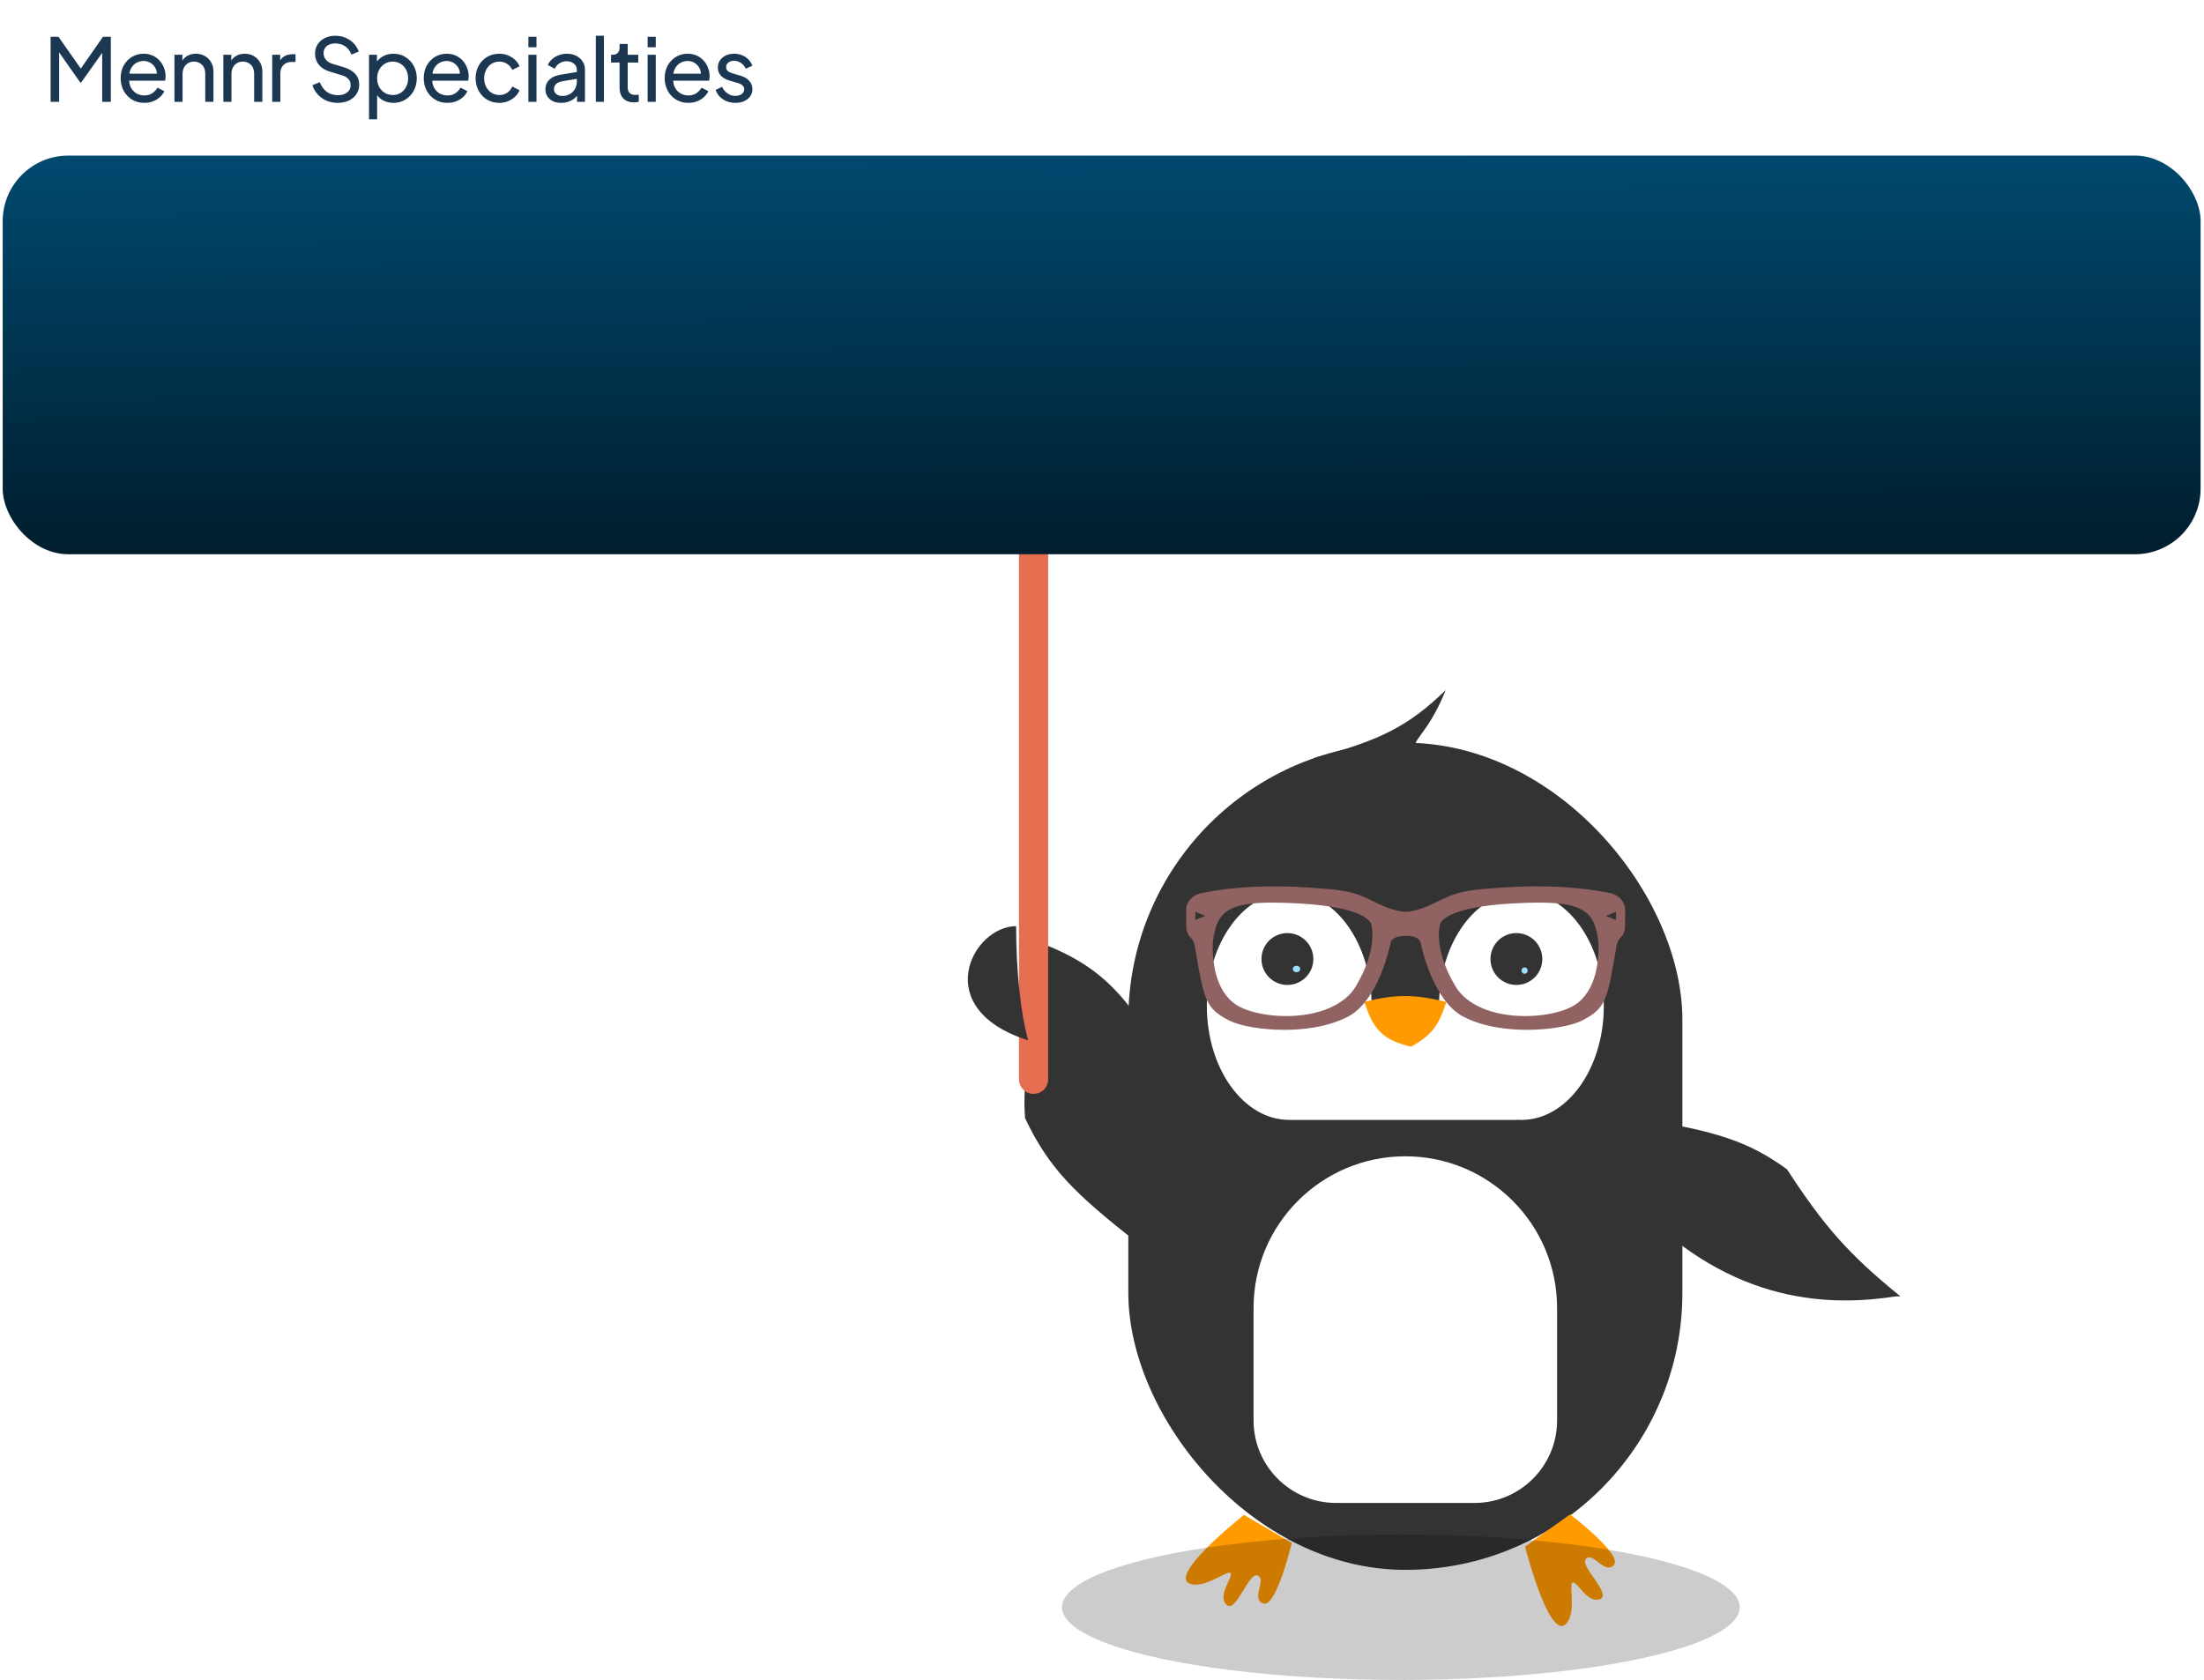 <svg width="303" height="231" viewBox="0 0 303 231" fill="none" xmlns="http://www.w3.org/2000/svg">
<path d="M1 5.348C1 2.394 3.394 0 6.348 0H102.652C105.606 0 108 2.394 108 5.348V23H1V5.348Z" fill="white"/>
<g filter="url(#filter0_d_1277_16902)">
<path d="M164.61 157.361C158.631 135.476 151.788 130.119 142.196 126.67L141.597 126.344C145.734 136.355 140.074 140.4 140.927 151.081C144.166 157.898 147.614 161.387 156.605 168.383C162.245 167.285 166.034 162.571 164.61 157.361Z" fill="#333333"/>
</g>
<rect x="155.117" y="102.129" width="76.172" height="113.734" rx="38.086" fill="#333333"/>
<path d="M198.748 94.898C193.718 99.761 189.802 101.85 180.555 104.236L194.964 102.787C193.602 102.103 196.282 101.119 198.748 94.898Z" fill="#333333"/>
<path d="M164.107 217.882C159.524 217.366 171.019 208.307 171.019 208.307L177.592 212.16C177.592 212.16 175.469 221.072 173.682 220.489C171.896 219.906 174.211 217.108 172.889 216.636C171.567 216.164 169.795 222.356 168.47 220.489C167.52 219.151 169.416 217.009 169.206 216.353C168.996 215.696 166.173 218.115 164.107 217.882Z" fill="#FF9A00"/>
<path d="M215.601 222.876C213.265 226.852 209.665 212.666 209.665 212.666L215.858 208.228C215.858 208.228 223.136 213.793 221.877 215.188C220.617 216.583 219.003 213.33 218.034 214.345C217.066 215.361 222.001 219.498 219.757 219.95C218.148 220.274 216.963 217.67 216.278 217.595C215.593 217.519 216.654 221.083 215.601 222.876Z" fill="#FF9A00"/>
<path fill-rule="evenodd" clip-rule="evenodd" d="M177.242 153.994C177.322 153.994 177.402 153.993 177.482 153.99C177.53 153.992 177.578 153.993 177.626 153.993H208.31C208.423 153.993 208.536 153.988 208.646 153.978C208.817 153.988 208.989 153.994 209.161 153.994C215.418 153.994 220.489 146.979 220.489 138.326C220.489 129.673 215.418 122.658 209.161 122.658C202.905 122.658 197.834 129.673 197.833 138.325H188.57C188.57 129.673 183.498 122.658 177.242 122.658C170.986 122.658 165.914 129.673 165.914 138.326C165.914 146.979 170.986 153.994 177.242 153.994Z" fill="white"/>
<path d="M198.832 137.759C194.44 136.717 191.966 136.663 187.574 137.759C188.815 141.719 190.251 143.019 193.98 143.929C196.738 142.41 197.799 141.06 198.832 137.759Z" fill="#FF9A00"/>
<ellipse cx="176.988" cy="131.869" rx="3.566" ry="3.566" fill="#333333"/>
<ellipse cx="208.469" cy="131.869" rx="3.566" ry="3.566" fill="#333333"/>
<ellipse cx="209.596" cy="133.461" rx="0.42" ry="0.442" fill="#9DDDFF"/>
<ellipse cx="178.239" cy="133.241" rx="0.508" ry="0.442" fill="#9DDDFF"/>
<path d="M172.336 179.86C172.336 168.337 181.677 158.996 193.2 158.996C204.723 158.996 214.065 168.337 214.065 179.86V195.312C214.065 201.58 208.984 206.661 202.716 206.661H183.685C177.417 206.661 172.336 201.58 172.336 195.312V179.86Z" fill="white"/>
<path d="M224.813 165.595C238.299 179.666 252.021 179.582 260.677 178.253L261.263 178.253C254.035 172.391 250.698 168.503 245.675 160.79C240.435 156.971 235.993 155.587 226.336 153.992C222.529 157.133 221.602 162.245 224.813 165.595Z" fill="#333333"/>
<path d="M163.087 127.234C163.062 128.254 163.435 128.655 163.734 128.978C163.829 129.083 163.913 129.172 163.976 129.278C164.116 129.515 164.217 129.809 164.273 130.152C165.506 137.623 165.783 138.642 168.911 140.289C170.407 141.078 173.486 141.607 176.569 141.607C178.973 141.607 182.446 141.291 185.334 139.784C189.542 137.589 191.11 130.01 191.183 129.628C191.188 129.59 191.312 128.686 193.234 128.686H193.236L193.354 128.685C195.177 128.685 195.303 129.59 195.316 129.687C195.381 130.01 196.949 137.587 201.157 139.784C204.045 141.292 207.518 141.607 209.922 141.607C213.006 141.607 216.083 141.077 217.58 140.289C220.708 138.642 220.985 137.622 222.217 130.151C222.274 129.809 222.375 129.515 222.515 129.277C222.578 129.171 222.661 129.082 222.757 128.977C223.056 128.654 223.429 128.252 223.404 127.233C223.4 127.062 223.407 126.759 223.415 126.426C223.427 125.918 223.438 125.345 223.421 125.037C223.332 123.526 221.995 122.911 221.322 122.801C217.02 121.918 211.855 121.662 206.402 122.053L206.118 122.073C202.792 122.309 200.96 122.438 198.776 123.416C198.27 123.643 197.749 123.9 197.287 124.137C196.466 124.559 195.281 125.018 194.644 125.158C194.387 125.215 194.127 125.271 193.897 125.317C193.566 125.385 192.925 125.385 192.593 125.317C192.363 125.27 192.103 125.215 191.846 125.158C191.211 125.018 190.025 124.559 189.203 124.137C188.743 123.9 188.222 123.643 187.715 123.416C185.531 122.438 183.7 122.309 180.374 122.073L180.089 122.053C174.634 121.663 169.462 121.92 165.19 122.798C164.497 122.912 163.161 123.527 163.072 125.038C163.053 125.346 163.066 125.919 163.077 126.427C163.083 126.761 163.091 127.065 163.087 127.234ZM222.166 125.378V126.496L220.773 125.937L222.166 125.378ZM198.022 126.981C198.233 126.458 199.559 124.716 207.787 124.237C209.23 124.153 210.453 124.112 211.528 124.112C216.38 124.112 217.924 124.984 218.843 126.391C219.393 127.233 219.767 128.993 219.771 130.109C219.781 132.546 219.291 136.878 215.912 138.516C214.363 139.266 212.041 139.714 209.701 139.714C205.21 139.714 201.62 138.187 200.1 135.631C196.903 130.26 197.983 127.071 198.022 126.981ZM167.646 126.39C168.565 124.983 170.109 124.111 174.96 124.111C176.036 124.111 177.259 124.152 178.702 124.236C186.928 124.716 188.256 126.459 188.492 127.042C188.504 127.071 189.585 130.261 186.391 135.631C184.869 138.188 181.28 139.715 176.79 139.715C174.449 139.715 172.127 139.266 170.578 138.516C167.198 136.879 166.709 132.547 166.719 130.11C166.723 128.992 167.096 127.232 167.646 126.39ZM164.322 125.378L165.714 125.937L164.322 126.495V125.378Z" fill="#906262"/>
<path d="M142.09 64.176L142.09 148.407" stroke="#E76F51" stroke-width="4.011" stroke-linecap="round"/>
<g filter="url(#filter1_d_1277_16902)">
<path d="M141.032 127.35C135.02 127.35 128.996 138.714 142.707 143.059C141.709 139.717 141.032 133.7 141.032 127.35Z" fill="#333333"/>
</g>
<g filter="url(#filter2_i_1277_16902)">
<rect x="0.371" y="17.381" width="302.162" height="54.817" rx="9.024" fill="url(#paint0_linear_1277_16902)"/>
</g>
<path d="M6.957 14V5.06H8.037L11.385 9.824H10.833L14.157 5.06H15.237V14H14.049V6.548L14.469 6.68L11.145 11.36H11.049L7.761 6.68L8.133 6.548V14H6.957ZM19.827 14.144C19.203 14.144 18.647 13.996 18.159 13.7C17.671 13.404 17.287 13 17.007 12.488C16.727 11.968 16.587 11.388 16.587 10.748C16.587 10.1 16.723 9.524 16.995 9.02C17.275 8.516 17.651 8.12 18.123 7.832C18.603 7.536 19.139 7.388 19.731 7.388C20.211 7.388 20.635 7.476 21.003 7.652C21.379 7.82 21.695 8.052 21.951 8.348C22.215 8.636 22.415 8.968 22.551 9.344C22.695 9.712 22.767 10.096 22.767 10.496C22.767 10.584 22.759 10.684 22.743 10.796C22.735 10.9 22.723 11 22.707 11.096H17.403V10.136H22.059L21.531 10.568C21.603 10.152 21.563 9.78 21.411 9.452C21.259 9.124 21.035 8.864 20.739 8.672C20.443 8.48 20.107 8.384 19.731 8.384C19.355 8.384 19.011 8.48 18.699 8.672C18.387 8.864 18.143 9.14 17.967 9.5C17.799 9.852 17.731 10.272 17.763 10.76C17.731 11.232 17.803 11.648 17.979 12.008C18.163 12.36 18.419 12.636 18.747 12.836C19.083 13.028 19.447 13.124 19.839 13.124C20.271 13.124 20.635 13.024 20.931 12.824C21.227 12.624 21.467 12.368 21.651 12.056L22.587 12.536C22.459 12.832 22.259 13.104 21.987 13.352C21.723 13.592 21.407 13.784 21.039 13.928C20.679 14.072 20.275 14.144 19.827 14.144ZM23.982 14V7.532H25.074V8.792L24.894 8.684C25.054 8.276 25.31 7.96 25.662 7.736C26.022 7.504 26.442 7.388 26.922 7.388C27.386 7.388 27.798 7.492 28.158 7.7C28.526 7.908 28.814 8.196 29.022 8.564C29.238 8.932 29.346 9.348 29.346 9.812V14H28.218V10.172C28.218 9.812 28.154 9.508 28.026 9.26C27.898 9.012 27.714 8.82 27.474 8.684C27.242 8.54 26.974 8.468 26.67 8.468C26.366 8.468 26.094 8.54 25.854 8.684C25.622 8.82 25.438 9.016 25.302 9.272C25.166 9.52 25.098 9.82 25.098 10.172V14H23.982ZM30.703 14V7.532H31.795V8.792L31.615 8.684C31.775 8.276 32.031 7.96 32.383 7.736C32.743 7.504 33.163 7.388 33.643 7.388C34.107 7.388 34.519 7.492 34.879 7.7C35.247 7.908 35.535 8.196 35.743 8.564C35.959 8.932 36.067 9.348 36.067 9.812V14H34.939V10.172C34.939 9.812 34.875 9.508 34.747 9.26C34.619 9.012 34.435 8.82 34.195 8.684C33.963 8.54 33.695 8.468 33.391 8.468C33.087 8.468 32.815 8.54 32.575 8.684C32.343 8.82 32.159 9.016 32.023 9.272C31.887 9.52 31.819 9.82 31.819 10.172V14H30.703ZM37.424 14V7.532H38.516V8.72L38.396 8.552C38.548 8.184 38.78 7.912 39.092 7.736C39.404 7.552 39.784 7.46 40.232 7.46H40.628V8.516H40.064C39.608 8.516 39.24 8.66 38.96 8.948C38.68 9.228 38.54 9.628 38.54 10.148V14H37.424ZM46.417 14.144C45.849 14.144 45.329 14.04 44.857 13.832C44.385 13.616 43.985 13.324 43.657 12.956C43.329 12.588 43.093 12.176 42.949 11.72L43.969 11.3C44.185 11.876 44.505 12.32 44.929 12.632C45.361 12.936 45.865 13.088 46.441 13.088C46.793 13.088 47.101 13.032 47.365 12.92C47.629 12.808 47.833 12.652 47.977 12.452C48.129 12.244 48.205 12.004 48.205 11.732C48.205 11.356 48.097 11.06 47.881 10.844C47.673 10.62 47.365 10.452 46.957 10.34L45.313 9.836C44.665 9.636 44.169 9.32 43.825 8.888C43.481 8.456 43.309 7.96 43.309 7.4C43.309 6.912 43.425 6.484 43.657 6.116C43.897 5.74 44.225 5.448 44.641 5.24C45.065 5.024 45.545 4.916 46.081 4.916C46.617 4.916 47.101 5.012 47.533 5.204C47.973 5.396 48.345 5.656 48.649 5.984C48.953 6.304 49.177 6.672 49.321 7.088L48.313 7.508C48.121 7.004 47.833 6.624 47.449 6.368C47.065 6.104 46.613 5.972 46.093 5.972C45.773 5.972 45.489 6.028 45.241 6.14C45.001 6.244 44.813 6.4 44.677 6.608C44.549 6.808 44.485 7.048 44.485 7.328C44.485 7.656 44.589 7.948 44.797 8.204C45.005 8.46 45.321 8.656 45.745 8.792L47.245 9.236C47.949 9.452 48.481 9.76 48.841 10.16C49.201 10.56 49.381 11.056 49.381 11.648C49.381 12.136 49.253 12.568 48.997 12.944C48.749 13.32 48.401 13.616 47.953 13.832C47.513 14.04 47.001 14.144 46.417 14.144ZM50.731 16.4V7.532H51.823V8.924L51.679 8.648C51.919 8.264 52.247 7.96 52.663 7.736C53.079 7.504 53.555 7.388 54.091 7.388C54.699 7.388 55.243 7.536 55.723 7.832C56.211 8.128 56.595 8.532 56.875 9.044C57.155 9.548 57.295 10.124 57.295 10.772C57.295 11.404 57.155 11.976 56.875 12.488C56.595 13 56.211 13.404 55.723 13.7C55.243 13.996 54.695 14.144 54.079 14.144C53.559 14.144 53.083 14.028 52.651 13.796C52.227 13.564 51.899 13.236 51.667 12.812L51.847 12.62V16.4H50.731ZM53.995 13.064C54.403 13.064 54.767 12.964 55.087 12.764C55.407 12.564 55.655 12.292 55.831 11.948C56.015 11.596 56.107 11.204 56.107 10.772C56.107 10.324 56.015 9.932 55.831 9.596C55.655 9.252 55.407 8.98 55.087 8.78C54.767 8.572 54.403 8.468 53.995 8.468C53.587 8.468 53.219 8.568 52.891 8.768C52.571 8.968 52.315 9.244 52.123 9.596C51.939 9.94 51.847 10.332 51.847 10.772C51.847 11.204 51.939 11.596 52.123 11.948C52.315 12.292 52.571 12.564 52.891 12.764C53.219 12.964 53.587 13.064 53.995 13.064ZM61.494 14.144C60.87 14.144 60.314 13.996 59.826 13.7C59.338 13.404 58.954 13 58.674 12.488C58.394 11.968 58.254 11.388 58.254 10.748C58.254 10.1 58.39 9.524 58.662 9.02C58.942 8.516 59.318 8.12 59.79 7.832C60.27 7.536 60.806 7.388 61.398 7.388C61.878 7.388 62.302 7.476 62.67 7.652C63.046 7.82 63.362 8.052 63.618 8.348C63.882 8.636 64.082 8.968 64.218 9.344C64.362 9.712 64.434 10.096 64.434 10.496C64.434 10.584 64.426 10.684 64.41 10.796C64.402 10.9 64.39 11 64.374 11.096H59.07V10.136H63.726L63.198 10.568C63.27 10.152 63.23 9.78 63.078 9.452C62.926 9.124 62.702 8.864 62.406 8.672C62.11 8.48 61.774 8.384 61.398 8.384C61.022 8.384 60.678 8.48 60.366 8.672C60.054 8.864 59.81 9.14 59.634 9.5C59.466 9.852 59.398 10.272 59.43 10.76C59.398 11.232 59.47 11.648 59.646 12.008C59.83 12.36 60.086 12.636 60.414 12.836C60.75 13.028 61.114 13.124 61.506 13.124C61.938 13.124 62.302 13.024 62.598 12.824C62.894 12.624 63.134 12.368 63.318 12.056L64.254 12.536C64.126 12.832 63.926 13.104 63.654 13.352C63.39 13.592 63.074 13.784 62.706 13.928C62.346 14.072 61.942 14.144 61.494 14.144ZM68.649 14.144C68.017 14.144 67.453 13.996 66.957 13.7C66.469 13.404 66.085 13 65.805 12.488C65.525 11.976 65.385 11.4 65.385 10.76C65.385 10.112 65.525 9.536 65.805 9.032C66.085 8.528 66.469 8.128 66.957 7.832C67.453 7.536 68.017 7.388 68.649 7.388C69.073 7.388 69.469 7.464 69.837 7.616C70.205 7.768 70.529 7.972 70.809 8.228C71.089 8.484 71.293 8.784 71.421 9.128L70.425 9.608C70.273 9.272 70.041 9 69.729 8.792C69.417 8.576 69.057 8.468 68.649 8.468C68.257 8.468 67.901 8.568 67.581 8.768C67.269 8.968 67.021 9.24 66.837 9.584C66.653 9.928 66.561 10.324 66.561 10.772C66.561 11.204 66.653 11.596 66.837 11.948C67.021 12.292 67.269 12.564 67.581 12.764C67.901 12.964 68.257 13.064 68.649 13.064C69.057 13.064 69.417 12.96 69.729 12.752C70.041 12.536 70.273 12.252 70.425 11.9L71.421 12.404C71.293 12.74 71.089 13.04 70.809 13.304C70.529 13.56 70.205 13.764 69.837 13.916C69.469 14.068 69.073 14.144 68.649 14.144ZM72.64 14V7.532H73.756V14H72.64ZM72.64 6.5V5.06H73.756V6.5H72.64ZM77.144 14.144C76.719 14.144 76.344 14.068 76.016 13.916C75.695 13.756 75.444 13.54 75.26 13.268C75.076 12.988 74.984 12.668 74.984 12.308C74.984 11.964 75.055 11.656 75.2 11.384C75.352 11.104 75.584 10.868 75.895 10.676C76.216 10.484 76.615 10.348 77.096 10.268L79.496 9.872V10.808L77.347 11.168C76.931 11.24 76.627 11.372 76.436 11.564C76.251 11.756 76.159 11.992 76.159 12.272C76.159 12.536 76.263 12.756 76.472 12.932C76.688 13.108 76.956 13.196 77.275 13.196C77.683 13.196 78.035 13.112 78.332 12.944C78.635 12.768 78.871 12.532 79.04 12.236C79.216 11.94 79.303 11.612 79.303 11.252V9.608C79.303 9.256 79.171 8.972 78.907 8.756C78.651 8.532 78.311 8.42 77.888 8.42C77.519 8.42 77.192 8.516 76.903 8.708C76.624 8.892 76.415 9.14 76.279 9.452L75.308 8.948C75.427 8.652 75.62 8.388 75.883 8.156C76.147 7.916 76.456 7.728 76.808 7.592C77.159 7.456 77.528 7.388 77.912 7.388C78.407 7.388 78.844 7.484 79.219 7.676C79.596 7.86 79.888 8.12 80.096 8.456C80.311 8.784 80.419 9.168 80.419 9.608V14H79.328V12.776L79.531 12.848C79.395 13.104 79.212 13.328 78.98 13.52C78.748 13.712 78.475 13.864 78.163 13.976C77.852 14.088 77.511 14.144 77.144 14.144ZM81.91 14V4.916H83.026V14H81.91ZM87.145 14.072C86.513 14.072 86.025 13.892 85.681 13.532C85.346 13.172 85.177 12.664 85.177 12.008V8.6H84.001V7.532H84.242C84.529 7.532 84.757 7.444 84.925 7.268C85.094 7.092 85.177 6.86 85.177 6.572V6.044H86.293V7.532H87.746V8.6H86.293V11.972C86.293 12.188 86.326 12.376 86.389 12.536C86.462 12.696 86.578 12.824 86.737 12.92C86.897 13.008 87.109 13.052 87.374 13.052C87.43 13.052 87.498 13.048 87.578 13.04C87.665 13.032 87.746 13.024 87.817 13.016V14C87.713 14.024 87.597 14.04 87.469 14.048C87.341 14.064 87.234 14.072 87.145 14.072ZM89.035 14V7.532H90.151V14H89.035ZM89.035 6.5V5.06H90.151V6.5H89.035ZM94.619 14.144C93.995 14.144 93.439 13.996 92.951 13.7C92.463 13.404 92.079 13 91.799 12.488C91.519 11.968 91.379 11.388 91.379 10.748C91.379 10.1 91.515 9.524 91.787 9.02C92.067 8.516 92.443 8.12 92.915 7.832C93.395 7.536 93.931 7.388 94.523 7.388C95.003 7.388 95.427 7.476 95.795 7.652C96.171 7.82 96.487 8.052 96.743 8.348C97.007 8.636 97.207 8.968 97.343 9.344C97.487 9.712 97.559 10.096 97.559 10.496C97.559 10.584 97.551 10.684 97.535 10.796C97.527 10.9 97.515 11 97.499 11.096H92.195V10.136H96.851L96.323 10.568C96.395 10.152 96.355 9.78 96.203 9.452C96.051 9.124 95.827 8.864 95.531 8.672C95.235 8.48 94.899 8.384 94.523 8.384C94.147 8.384 93.803 8.48 93.491 8.672C93.179 8.864 92.935 9.14 92.759 9.5C92.591 9.852 92.523 10.272 92.555 10.76C92.523 11.232 92.595 11.648 92.771 12.008C92.955 12.36 93.211 12.636 93.539 12.836C93.875 13.028 94.239 13.124 94.631 13.124C95.063 13.124 95.427 13.024 95.723 12.824C96.019 12.624 96.259 12.368 96.443 12.056L97.379 12.536C97.251 12.832 97.051 13.104 96.779 13.352C96.515 13.592 96.199 13.784 95.831 13.928C95.471 14.072 95.067 14.144 94.619 14.144ZM101.09 14.144C100.442 14.144 99.878 13.984 99.398 13.664C98.918 13.344 98.578 12.912 98.378 12.368L99.266 11.936C99.45 12.32 99.702 12.624 100.022 12.848C100.342 13.072 100.698 13.184 101.09 13.184C101.442 13.184 101.734 13.1 101.966 12.932C102.198 12.764 102.314 12.544 102.314 12.272C102.314 12.08 102.258 11.928 102.146 11.816C102.042 11.696 101.914 11.604 101.762 11.54C101.61 11.468 101.47 11.416 101.342 11.384L100.37 11.108C99.786 10.94 99.358 10.7 99.086 10.388C98.822 10.076 98.69 9.712 98.69 9.296C98.69 8.912 98.786 8.58 98.978 8.3C99.178 8.012 99.446 7.788 99.782 7.628C100.126 7.468 100.51 7.388 100.934 7.388C101.502 7.388 102.01 7.532 102.458 7.82C102.914 8.108 103.238 8.512 103.43 9.032L102.518 9.452C102.374 9.116 102.158 8.852 101.87 8.66C101.582 8.46 101.258 8.36 100.898 8.36C100.57 8.36 100.31 8.444 100.118 8.612C99.926 8.772 99.83 8.976 99.83 9.224C99.83 9.408 99.878 9.56 99.974 9.68C100.07 9.792 100.186 9.88 100.322 9.944C100.458 10 100.59 10.048 100.718 10.088L101.774 10.4C102.302 10.552 102.71 10.788 102.998 11.108C103.294 11.428 103.442 11.812 103.442 12.26C103.442 12.62 103.342 12.944 103.142 13.232C102.942 13.52 102.666 13.744 102.314 13.904C101.962 14.064 101.554 14.144 101.09 14.144Z" fill="#1C3752"/>
<ellipse cx="192.585" cy="221" rx="46.585" ry="10" fill="black" fill-opacity="0.2"/>
<defs>
<filter id="filter0_d_1277_16902" x="140.84" y="126.344" width="24.07" height="44.713" filterUnits="userSpaceOnUse" color-interpolation-filters="sRGB">
<feFlood flood-opacity="0" result="BackgroundImageFix"/>
<feColorMatrix in="SourceAlpha" type="matrix" values="0 0 0 0 0 0 0 0 0 0 0 0 0 0 0 0 0 0 127 0" result="hardAlpha"/>
<feOffset dy="2.674"/>
<feComposite in2="hardAlpha" operator="out"/>
<feColorMatrix type="matrix" values="0 0 0 0 1 0 0 0 0 1 0 0 0 0 1 0 0 0 0.25 0"/>
<feBlend mode="normal" in2="BackgroundImageFix" result="effect1_dropShadow_1277_16902"/>
<feBlend mode="normal" in="SourceGraphic" in2="effect1_dropShadow_1277_16902" result="shape"/>
</filter>
<filter id="filter1_d_1277_16902" x="133.05" y="127.35" width="9.657" height="15.709" filterUnits="userSpaceOnUse" color-interpolation-filters="sRGB">
<feFlood flood-opacity="0" result="BackgroundImageFix"/>
<feColorMatrix in="SourceAlpha" type="matrix" values="0 0 0 0 0 0 0 0 0 0 0 0 0 0 0 0 0 0 127 0" result="hardAlpha"/>
<feOffset dx="-1.337"/>
<feComposite in2="hardAlpha" operator="out"/>
<feColorMatrix type="matrix" values="0 0 0 0 1 0 0 0 0 1 0 0 0 0 1 0 0 0 0.25 0"/>
<feBlend mode="normal" in2="BackgroundImageFix" result="effect1_dropShadow_1277_16902"/>
<feBlend mode="normal" in="SourceGraphic" in2="effect1_dropShadow_1277_16902" result="shape"/>
</filter>
<filter id="filter2_i_1277_16902" x="0.371" y="17.381" width="302.16" height="58.827" filterUnits="userSpaceOnUse" color-interpolation-filters="sRGB">
<feFlood flood-opacity="0" result="BackgroundImageFix"/>
<feBlend mode="normal" in="SourceGraphic" in2="BackgroundImageFix" result="shape"/>
<feColorMatrix in="SourceAlpha" type="matrix" values="0 0 0 0 0 0 0 0 0 0 0 0 0 0 0 0 0 0 127 0" result="hardAlpha"/>
<feOffset dy="4.011"/>
<feGaussianBlur stdDeviation="2.006"/>
<feComposite in2="hardAlpha" operator="arithmetic" k2="-1" k3="1"/>
<feColorMatrix type="matrix" values="0 0 0 0 0 0 0 0 0 0 0 0 0 0 0 0 0 0 0.25 0"/>
<feBlend mode="normal" in2="shape" result="effect1_innerShadow_1277_16902"/>
</filter>
<linearGradient id="paint0_linear_1277_16902" x1="151.452" y1="-3.275" x2="151.955" y2="217.546" gradientUnits="userSpaceOnUse">
<stop stop-color="white"/>
<stop offset="0" stop-color="#005988"/>
<stop offset="0.43" stop-color="#000E15"/>
<stop offset="1"/>
</linearGradient>
</defs>
</svg>
